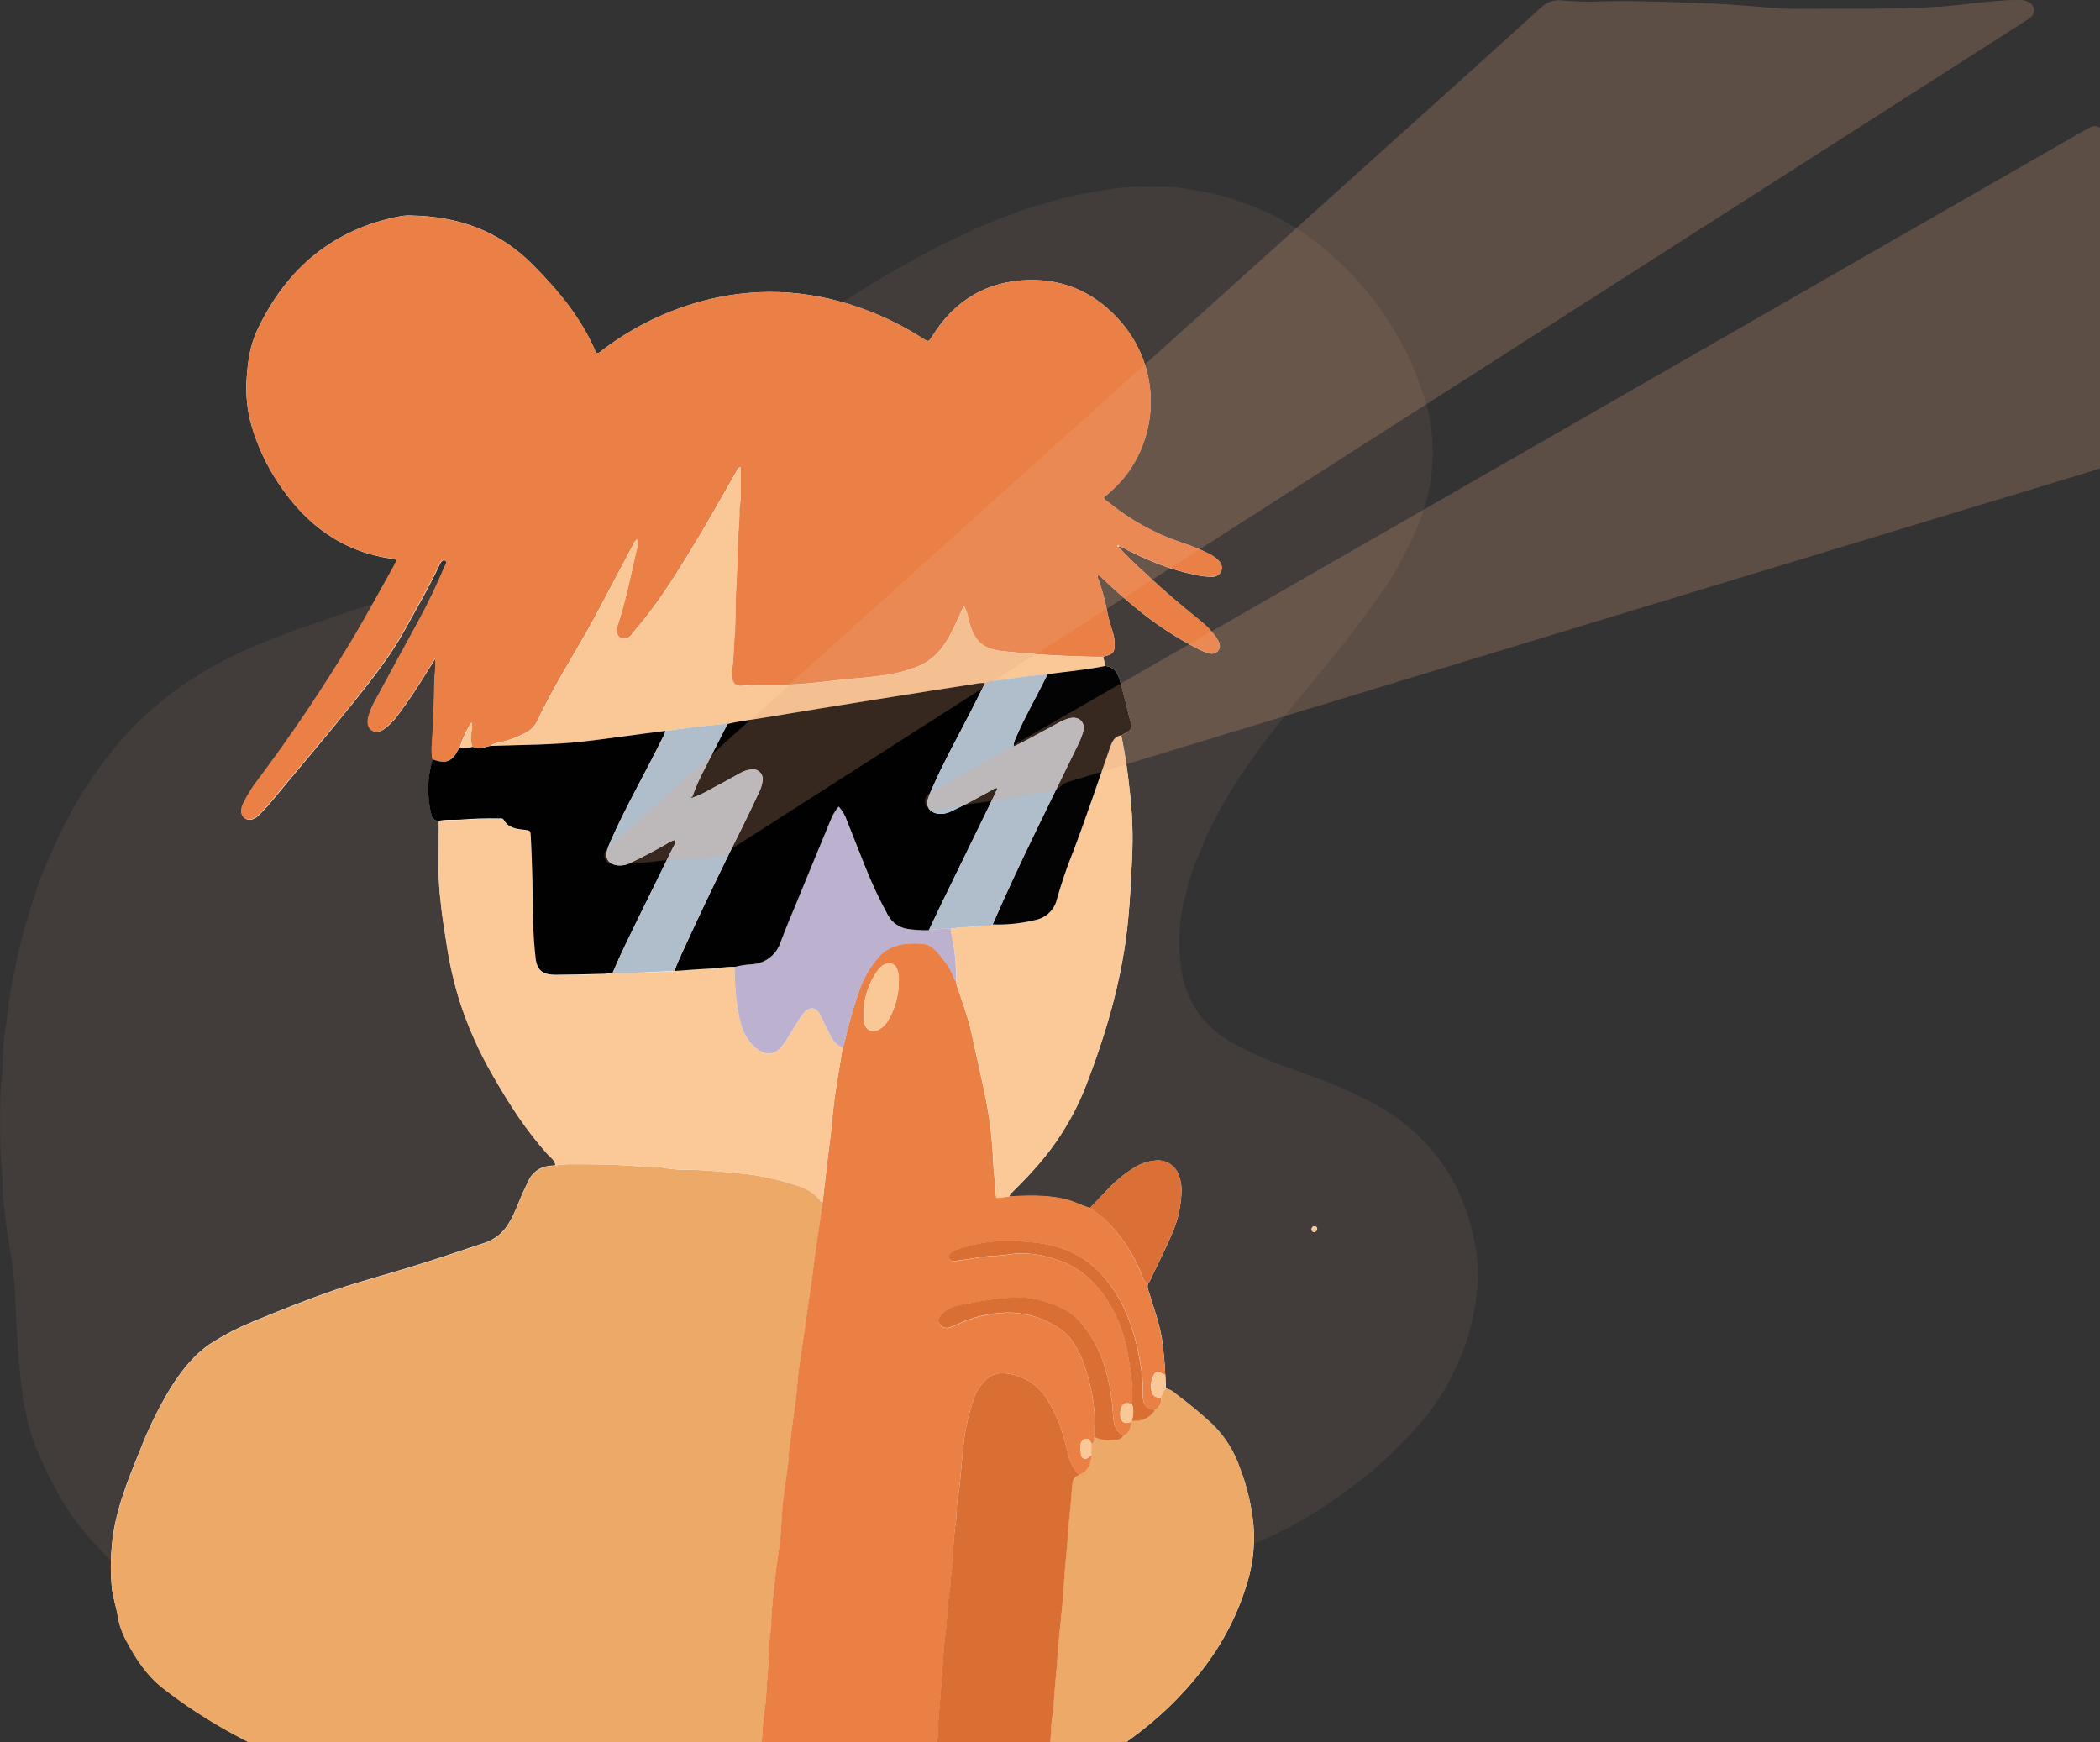 <svg width="593" height="492" viewBox="0 0 593 492" fill="none" xmlns="http://www.w3.org/2000/svg">
<rect x="0" y="0" width="593" height="492" fill="#333333" stroke="none"/>
<g clip-path="url(#clip0_5947_12439)">
<g opacity="0.21">
<path opacity="0.21" d="M292.897 448.151C297.986 448.276 301.905 447.91 305.825 447.785C310.016 447.541 314.189 447.056 318.324 446.329C321.797 445.812 325.377 445.437 328.752 444.196C330.009 443.712 331.314 443.361 332.645 443.151C335.51 442.607 338.326 441.827 341.064 440.821C345.224 439.482 349.349 438 353.393 436.294C358.289 434.253 363.059 431.921 367.678 429.313C372.79 426.322 377.71 423.015 382.409 419.411C388.629 414.721 394.371 409.428 399.551 403.609C402.006 400.945 404.251 398.094 406.265 395.083C408.841 391.088 411.021 386.85 412.773 382.432C414.27 378.754 415.389 374.934 416.113 371.031C416.789 367.677 417.213 364.278 417.38 360.862C417.387 356.297 416.786 351.751 415.595 347.345C414.638 343.281 413.23 339.337 411.399 335.586C409.654 332.02 407.506 328.665 404.997 325.587C401.208 320.945 396.684 316.955 391.605 313.775C387.84 311.525 383.944 309.504 379.936 307.722C376.008 305.865 371.901 304.579 367.866 303.017C365.187 301.963 362.375 301.097 359.679 300.008C356.057 298.572 352.518 296.933 349.081 295.098C345.915 293.483 343.045 291.346 340.59 288.777C336.555 284.32 334.052 278.688 333.448 272.706C332.735 267.395 332.868 262.004 333.841 256.734C334.189 254.948 334.787 253.306 335.109 251.556C335.692 248.857 336.523 246.218 337.591 243.672C338.483 241.494 339.376 239.351 340.269 237.2C341.162 235.048 342.26 232.968 343.314 230.905C346.044 225.715 349.104 220.706 352.474 215.906C357.018 209.326 362.044 203.103 367.071 196.89C370.642 192.488 374.329 188.194 377.856 183.765C380.856 180.007 383.74 176.159 386.588 172.275C388.891 169.141 391.195 166.025 393.23 162.677C395.016 159.856 396.337 156.794 397.899 153.848C399.716 150.323 401.21 146.642 402.363 142.848C403.456 139.316 404.142 135.671 404.408 131.983C404.716 127.715 404.539 123.426 403.881 119.198C403.212 114.538 401.489 110.163 399.873 105.806C398.023 101.055 395.721 96.492 392.998 92.182C390.46 88.021 387.556 84.095 384.32 80.45C380.98 76.608 377.328 73.049 373.401 69.808C367.688 65.147 361.32 61.353 354.5 58.55C352.358 57.657 350.09 57.005 347.911 56.202C343.314 54.523 338.528 53.961 333.778 53.148C330.207 52.523 326.511 52.943 322.877 52.782C317.119 52.532 311.521 53.791 305.914 54.729C301.953 55.495 298.039 56.488 294.192 57.702C291.111 58.595 288.049 59.568 285.103 60.728C280.972 62.21 276.919 63.903 272.961 65.799C269.756 67.451 266.39 68.79 263.229 70.558C261.622 71.451 259.979 72.29 258.363 73.183C255.587 74.719 252.783 76.21 250.069 77.852C246.382 80.093 242.695 82.316 239.061 84.647C234.829 87.325 230.74 90.271 226.651 93.173C223.75 95.226 220.973 97.467 218.116 99.574C214.545 102.253 211.054 105.02 207.536 107.752C202.903 111.323 198.403 115.136 193.859 118.85C191.18 120.984 188.609 123.135 185.984 125.278C184.198 126.751 182.413 128.287 180.52 129.662C177.842 131.626 175.163 133.59 172.485 135.617C169.176 138.182 165.789 140.625 162.325 142.946C157.206 146.393 151.956 149.634 146.576 152.669C142.263 155.106 137.898 157.455 133.407 159.535C129.996 161.115 126.523 162.57 123.05 163.999C117.613 166.275 112.06 168.195 106.516 170.168C103.65 171.195 100.712 172.034 97.829 172.998C93.999 174.284 90.177 175.677 86.338 176.927C82.499 178.176 78.535 179.792 74.678 181.337C68.864 183.606 63.242 186.341 57.867 189.515C50.821 193.654 44.321 198.66 38.52 204.416C34.729 208.256 31.257 212.397 28.137 216.799C25.861 219.878 23.745 223.073 21.798 226.37C19.353 230.524 17.159 234.82 15.227 239.235C13.548 243.217 11.655 247.101 10.379 251.261C9.718 253.413 8.897 255.511 8.272 257.689C7.54 260.216 6.808 262.734 6.12 265.269C4.977 269.537 4.281 273.894 3.352 278.206C2.629 281.527 2.406 284.964 1.888 288.339C1.24 291.7 0.894 295.112 0.853 298.535C0.871 299.676 0.826 300.818 0.719 301.955C0.415 305.445 0.049 308.918 0.058 312.427C0.058 318.632 -0.129 324.855 0.594 331.042C0.915 333.72 0.594 336.479 0.942 339.166C1.478 343.898 2.147 348.621 2.906 353.335C3.604 357.259 4.063 361.221 4.281 365.201C4.593 373.754 5.031 382.289 6.004 390.815C6.496 395.625 7.44 400.378 8.825 405.011C10.363 409.518 12.259 413.894 14.495 418.099C16.977 423.207 20.058 428.003 23.673 432.384C26.919 436.387 30.503 440.102 34.386 443.49C38.117 446.679 42.337 449.245 46.886 451.088C51.189 452.82 55.671 453.4 60.206 453.829C66.072 454.374 71.884 453.293 77.705 452.838C81.803 452.517 85.865 451.713 89.936 450.999C94.4 450.213 98.82 449.07 103.203 447.901C104.538 447.416 105.9 447.014 107.284 446.696C109.641 446.374 111.748 445.303 113.997 444.722C115.908 444.24 117.747 443.437 119.631 442.812C122.059 442.017 124.515 441.33 126.916 440.428C129.751 439.295 132.663 438.364 135.63 437.643C138.54 437.009 141.424 436.25 144.29 435.5C149.409 434.258 154.588 433.281 159.807 432.571C164.473 431.938 169.178 431.64 173.887 431.679C179.243 431.616 184.6 432.009 189.912 432.33C194.483 432.607 198.947 433.545 203.492 434C207.429 434.402 211.304 435.535 215.241 436.143C217.286 436.455 219.277 437.312 221.285 437.455C224.241 437.66 226.955 438.741 229.821 439.241C232.82 439.75 235.776 440.571 238.749 441.267C239.927 441.544 241.168 441.419 242.32 441.848C245.552 443.062 249.016 443.133 252.328 443.973C255.494 444.77 258.714 445.337 261.961 445.669C264.586 445.937 267.131 446.767 269.8 446.678C271.369 446.691 272.934 446.835 274.479 447.106C280.916 447.919 287.496 447.838 292.897 448.151Z" fill="white"/>
<path opacity="0.21" d="M292.897 448.151C287.54 447.838 280.915 447.919 274.398 447.035C272.853 446.763 271.288 446.62 269.72 446.606C267.041 446.696 264.506 445.865 261.881 445.597C258.633 445.266 255.413 444.699 252.248 443.901C248.935 443.062 245.471 443.008 242.239 441.776C241.079 441.348 239.838 441.473 238.668 441.196C235.704 440.5 232.749 439.678 229.74 439.169C226.874 438.687 224.16 437.607 221.205 437.384C219.196 437.241 217.205 436.384 215.161 436.071C211.223 435.464 207.349 434.286 203.411 433.929C198.867 433.473 194.403 432.536 189.832 432.259C184.475 431.938 179.118 431.545 173.806 431.607C169.098 431.569 164.392 431.867 159.727 432.5C154.507 433.21 149.328 434.187 144.21 435.428C141.344 436.178 138.46 436.937 135.549 437.571C132.583 438.293 129.671 439.223 126.836 440.357C124.434 441.25 121.979 441.946 119.55 442.74C117.667 443.365 115.827 444.169 113.917 444.651C111.658 445.231 109.56 446.303 107.203 446.624C105.82 446.942 104.457 447.345 103.123 447.829C98.739 448.999 94.356 450.142 89.856 450.927C85.785 451.642 81.722 452.445 77.624 452.767C71.803 453.222 66.018 454.302 60.126 453.758C55.59 453.329 51.108 452.749 46.805 451.017C42.257 449.173 38.036 446.608 34.306 443.419C30.422 440.031 26.838 436.315 23.592 432.313C19.978 427.931 16.897 423.136 14.414 418.028C12.178 413.823 10.283 409.446 8.745 404.939C7.36 400.307 6.415 395.554 5.924 390.744C4.95 382.217 4.513 373.682 4.2 365.129C3.993 361.142 3.542 357.17 2.852 353.237C2.093 348.523 1.424 343.8 0.888 339.068C0.576 336.39 0.888 333.649 0.54 330.944C-0.183 324.757 0.004 318.534 0.004 312.329C0.004 308.82 0.361 305.347 0.665 301.856C0.772 300.72 0.817 299.578 0.799 298.437C0.84 295.014 1.186 291.602 1.835 288.241C2.352 284.866 2.576 281.429 3.299 278.108C4.192 273.796 4.924 269.439 6.066 265.171C6.754 262.636 7.486 260.118 8.218 257.591C8.843 255.413 9.664 253.315 10.325 251.163C11.575 247.003 13.495 243.128 15.173 239.137C17.105 234.722 19.3 230.426 21.744 226.272C23.691 222.975 25.807 219.78 28.083 216.701C31.219 212.313 34.707 208.186 38.511 204.362C44.312 198.606 50.811 193.6 57.858 189.462C63.232 186.287 68.855 183.553 74.669 181.283C78.526 179.739 82.392 178.194 86.329 176.873C90.267 175.552 93.99 174.195 97.82 172.945C100.703 171.98 103.641 171.159 106.507 170.115C112.051 168.141 117.604 166.222 123.041 163.945C126.514 162.49 129.987 161.035 133.398 159.481C137.862 157.401 142.254 155.017 146.567 152.616C151.923 149.58 157.173 146.339 162.316 142.893C165.774 140.572 169.161 138.128 172.476 135.563C175.101 133.536 177.833 131.572 180.511 129.608C182.395 128.233 184.163 126.698 185.975 125.224C188.6 123.082 191.216 120.93 193.849 118.796C198.394 115.082 202.894 111.306 207.527 107.699C211.045 104.967 214.518 102.172 218.107 99.521C220.964 97.414 223.74 95.173 226.642 93.119C230.731 90.218 234.82 87.307 239.052 84.593C242.686 82.272 246.373 80.04 250.06 77.799C252.739 76.156 255.578 74.665 258.354 73.129C259.97 72.237 261.613 71.406 263.22 70.505C266.381 68.719 269.747 67.398 272.952 65.746C276.91 63.849 280.963 62.157 285.094 60.675C288.04 59.514 291.102 58.532 294.183 57.648C298.03 56.435 301.944 55.442 305.905 54.675C311.503 53.782 317.101 52.479 322.868 52.729C326.502 52.89 330.162 52.47 333.769 53.095C338.519 53.907 343.304 54.47 347.902 56.148C350.081 56.952 352.366 57.604 354.491 58.496C361.311 61.3 367.679 65.093 373.392 69.755C377.319 72.995 380.971 76.555 384.311 80.397C387.547 84.041 390.451 87.967 392.989 92.128C395.712 96.439 398.014 101.001 399.863 105.752C401.479 110.145 403.203 114.52 403.872 119.144C404.53 123.372 404.707 127.662 404.399 131.929C404.112 135.617 403.405 139.259 402.292 142.786C401.138 146.579 399.644 150.261 397.828 153.785C396.265 156.731 394.908 159.794 393.159 162.615C391.123 165.927 388.82 169.079 386.516 172.213C383.668 176.096 380.784 179.944 377.784 183.703C374.213 188.167 370.562 192.426 366.999 196.827C361.973 203.077 356.946 209.264 352.402 215.844C349.022 220.648 345.954 225.664 343.215 230.861C342.162 232.923 341.055 234.977 340.171 237.155C339.287 239.333 338.385 241.449 337.492 243.628C336.424 246.174 335.594 248.813 335.01 251.511C334.689 253.297 334.118 254.931 333.743 256.689C332.769 261.959 332.637 267.35 333.35 272.662C333.954 278.644 336.457 284.275 340.492 288.732C342.947 291.302 345.817 293.439 348.983 295.053C352.42 296.888 355.958 298.527 359.58 299.964C362.259 301.053 365.062 301.919 367.767 302.972C371.785 304.535 375.91 305.82 379.838 307.677C383.845 309.459 387.742 311.481 391.507 313.731C396.586 316.91 401.109 320.901 404.899 325.542C407.407 328.62 409.555 331.975 411.3 335.542C413.156 339.29 414.588 343.234 415.568 347.3C416.759 351.707 417.36 356.252 417.353 360.817C417.186 364.234 416.762 367.633 416.086 370.986C415.362 374.89 414.243 378.71 412.747 382.387C410.994 386.806 408.814 391.043 406.238 395.038C404.224 398.049 401.979 400.9 399.524 403.564C394.344 409.383 388.602 414.676 382.382 419.367C377.7 422.975 372.798 426.287 367.705 429.286C363.086 431.895 358.316 434.226 353.42 436.268C349.376 437.973 345.251 439.455 341.09 440.794C338.353 441.801 335.537 442.58 332.671 443.124C331.341 443.335 330.036 443.685 328.779 444.169C325.404 445.41 321.824 445.785 318.351 446.303C314.216 447.029 310.042 447.515 305.851 447.758C301.905 447.91 298.013 448.276 292.897 448.151Z" fill="#EB8045"/>
</g>
<path d="M312.083 188.087C311.878 187.194 311.682 186.301 311.476 185.48C311.744 185.399 312.012 185.31 312.289 185.239C314.28 184.712 314.744 184.123 314.735 182.096C314.758 180.807 314.562 179.524 314.155 178.301C313.429 176.138 312.853 173.928 312.432 171.686C311.885 169.031 311.164 166.415 310.271 163.856C310.119 163.427 309.708 162.963 310.11 162.481C310.816 162.606 311.173 163.186 311.619 163.624C314.411 166.284 317.294 168.838 320.27 171.284C325.792 175.924 331.817 179.928 338.233 183.221C339.294 183.813 340.434 184.251 341.617 184.524C342.032 184.644 342.472 184.64 342.885 184.514C343.297 184.387 343.664 184.144 343.94 183.812C344.217 183.481 344.391 183.077 344.441 182.648C344.491 182.22 344.416 181.786 344.224 181.4C343.936 180.762 343.57 180.162 343.135 179.614C341.932 178.015 340.531 176.575 338.966 175.328C333.68 171.079 328.484 166.731 323.592 162.035C320.87 159.638 318.272 157.105 315.806 154.446L315.967 154.276C316.919 154.539 317.823 154.952 318.645 155.499C324.618 158.437 330.725 160.999 337.305 162.276C338.965 162.697 340.673 162.899 342.385 162.874C342.927 162.885 343.46 162.727 343.908 162.421C344.356 162.115 344.697 161.678 344.885 161.169C345.039 160.689 345.054 160.176 344.929 159.688C344.804 159.2 344.545 158.757 344.18 158.41C343.388 157.581 342.45 156.906 341.412 156.419C338.932 155.156 336.352 154.098 333.698 153.258C326.099 150.707 319.029 146.792 312.833 141.706C312.414 141.366 311.789 141.179 311.717 140.42C314.068 138.581 316.187 136.465 318.029 134.117C322.689 127.931 325.122 120.353 324.934 112.612C324.746 104.87 321.948 97.419 316.994 91.468C310.137 83.263 301.263 78.843 290.585 79.084C278.746 79.343 269.586 84.816 263.283 94.905C262.22 96.592 262.22 96.628 260.551 95.566C256.574 93.019 252.394 90.806 248.052 88.95C233.401 82.7 218.286 80.79 202.608 84.004C190.899 86.471 179.879 91.492 170.333 98.708C169.78 99.11 169.333 99.717 168.548 99.771C168.399 99.615 168.27 99.441 168.164 99.253C164.066 89.7 157.53 81.906 150.308 74.638C140.88 65.13 129.273 61.086 116.078 60.853C115.149 60.813 114.219 60.867 113.301 61.014C94.115 64.585 80.928 75.763 72.678 93.155C70.705 97.315 70 101.86 69.688 106.449C69.309 111.081 69.762 115.744 71.027 120.216C72.721 125.982 75.279 131.457 78.616 136.456C86.303 148.062 96.579 155.848 110.712 157.785C112.212 157.99 112.247 158.106 111.444 159.57C107.48 166.713 103.614 173.855 99.445 180.828C91.357 194.293 82.59 207.339 73.178 219.915C71.49 222.043 70.032 224.344 68.831 226.781C68.405 227.529 68.183 228.375 68.188 229.236C68.19 229.614 68.285 229.986 68.465 230.318C68.644 230.651 68.903 230.935 69.217 231.144C69.532 231.354 69.893 231.483 70.269 231.521C70.645 231.559 71.025 231.504 71.375 231.361C72.114 231.08 72.775 230.627 73.303 230.039C74.339 228.959 75.402 227.888 76.357 226.736C84.303 217.103 92.427 207.639 100.248 197.863C105.364 191.435 110.444 184.998 114.408 177.757C117.738 171.686 121.247 165.713 124.175 159.428C124.497 158.731 124.925 157.981 125.711 158.338C126.497 158.696 125.845 159.463 125.631 159.972C123.46 165.176 121.026 170.266 118.336 175.221C114.212 182.703 110.12 190.208 106.06 197.738C105.16 199.28 104.475 200.938 104.025 202.666C103.65 204.282 104.025 205.684 105.087 206.291C106.391 207.05 107.551 206.559 108.658 205.773C110.194 204.601 111.535 203.194 112.631 201.604C115.372 197.943 117.89 194.131 120.274 190.229C121.086 188.917 121.917 187.622 122.997 185.917C122.997 187.167 123.068 187.917 122.997 188.658C122.631 191.926 122.675 195.211 122.577 198.479C122.47 202.395 122.283 206.315 122.015 210.237C121.868 211.652 121.928 213.08 122.193 214.478C120.672 219.563 120.554 224.965 121.854 230.111C121.912 230.611 122.161 231.07 122.548 231.392C122.935 231.715 123.432 231.876 123.934 231.843C123.934 236.414 123.934 240.976 123.872 245.547C123.902 248.681 124.108 251.811 124.488 254.922C124.836 258.672 125.506 262.386 126.059 266.109C126.865 271.603 128.083 277.028 129.702 282.34C132.108 289.881 135.342 297.133 139.344 303.963C143.808 311.784 148.665 319.311 154.727 326.016C155.539 326.908 156.772 327.623 156.852 329.069C156.281 329.131 155.709 329.167 155.147 329.247C153.824 329.363 152.558 329.841 151.489 330.628C150.42 331.416 149.588 332.483 149.085 333.712C148.692 334.604 148.245 335.497 147.826 336.39C146.424 339.434 145.415 342.64 143.621 345.514C142.129 348.069 139.763 349.997 136.96 350.943C129.925 353.282 122.899 355.674 115.81 357.844C108.721 360.013 101.668 361.862 94.722 364.236C86.829 366.915 79.08 370.057 71.357 373.236C67.455 374.83 63.698 376.757 60.126 378.994C55.055 382.182 51.421 386.824 48.278 391.761C44.822 397.436 41.887 403.413 39.511 409.618C35.94 418.358 32.368 427.063 31.565 436.598C31.195 440.506 31.195 444.44 31.565 448.347C31.851 451.124 32.842 453.758 33.261 456.499C33.675 458.888 34.48 461.193 35.645 463.32C38.324 468.435 41.439 473.14 46.055 476.756C57.447 485.684 70.054 492.434 83.321 498.023C87.329 499.71 91.463 501.103 95.534 502.63C100.399 504.497 105.461 505.803 110.623 506.522C117.613 507.415 124.515 508.915 131.541 509.718C138.13 510.477 144.683 511.451 151.317 511.727C154.379 511.861 157.432 512.2 160.495 512.37C163.843 512.558 167.199 512.558 170.556 512.37C176.467 512.111 182.368 511.584 188.296 511.674C193.789 511.729 199.28 511.466 204.742 510.888C207.635 510.46 210.557 510.254 213.482 510.272C213.438 511.62 213.482 512.95 213.357 514.325C212.957 518.867 212.829 523.428 212.973 527.985C212.688 531.137 214.125 533.494 216.545 535.333C218.764 537.009 221.204 538.373 223.794 539.386C232.535 542.895 241.722 544.439 251.034 544.948C257.999 545.443 264.998 545.212 271.916 544.261C276.579 543.71 281.141 542.508 285.469 540.69C289.174 538.984 292.299 536.565 293.147 532.19C293.29 530.637 293.459 529.074 293.584 527.512C294.076 521.548 294.477 515.575 295.093 509.656C295.263 507.87 295.093 506.085 295.754 504.397C296.252 504.347 296.732 504.182 297.156 503.915C301.248 502.052 305.244 499.984 309.128 497.719C320.735 490.889 331.038 482.542 339.296 471.828C345.461 464.024 349.997 455.062 352.634 445.472C353.925 440.636 354.369 435.613 353.947 430.625C353.396 425.085 352.096 419.646 350.081 414.457C348.485 409.774 345.798 405.539 342.242 402.1C339.04 399.155 335.688 396.378 332.198 393.779C331.37 392.982 330.353 392.408 329.243 392.11C329.18 390.815 329.109 389.521 329.038 388.217C328.9 384.741 328.578 381.275 328.073 377.834C327.306 373.414 325.743 369.2 324.449 364.915C324.123 364.203 324.008 363.413 324.118 362.638C324.633 361.956 325.042 361.201 325.332 360.397C327.261 356.344 329.297 352.362 331.046 348.202C332.693 344.396 333.573 340.304 333.636 336.158C333.661 334.728 333.413 333.307 332.904 331.971C332.445 330.603 331.528 329.437 330.307 328.669C329.087 327.901 327.638 327.579 326.207 327.757C324.139 327.943 322.143 328.609 320.377 329.703C317.816 331.264 315.464 333.145 313.378 335.301C311.485 337.247 309.637 339.22 307.762 341.184C305.316 340.425 303.048 339.193 300.522 338.631C295.37 337.497 290.174 337.631 284.969 337.988C285.142 337.439 285.478 336.956 285.933 336.604C288.165 334.399 290.353 332.14 292.424 329.792C298.339 323.186 303.052 315.596 306.352 307.365C312.405 291.866 317.065 275.992 318.601 259.305C319.119 253.77 319.395 248.235 319.654 242.699C319.997 236.145 319.767 229.572 318.967 223.058C318.45 217.891 317.672 212.754 316.637 207.666C316.824 207.568 317.003 207.451 317.199 207.371C319.565 206.309 319.806 205.773 319.092 203.255C318.851 202.434 318.681 201.595 318.467 200.773C317.699 197.818 316.994 194.845 316.137 191.917C315.556 189.89 314.458 188.229 312.083 188.087ZM371.106 347.898C371.226 347.891 371.343 347.861 371.451 347.808C371.559 347.755 371.654 347.681 371.733 347.59C371.811 347.499 371.87 347.393 371.907 347.279C371.944 347.165 371.957 347.044 371.946 346.925C371.928 346.748 371.841 346.585 371.704 346.472C371.567 346.358 371.391 346.303 371.214 346.318C371.109 346.302 371.003 346.31 370.902 346.339C370.801 346.369 370.707 346.421 370.628 346.491C370.549 346.56 370.486 346.647 370.444 346.743C370.401 346.84 370.381 346.945 370.383 347.05C370.355 347.157 370.352 347.27 370.375 347.378C370.399 347.487 370.448 347.588 370.519 347.674C370.59 347.76 370.68 347.827 370.782 347.871C370.885 347.914 370.996 347.933 371.106 347.925V347.898Z" fill="white"/>
<path d="M213.509 510.37C210.584 510.352 207.662 510.558 204.768 510.986C199.306 511.565 193.815 511.827 188.323 511.772C182.395 511.683 176.493 512.209 170.583 512.468C167.226 512.611 163.869 512.611 160.521 512.468C157.459 512.299 154.405 511.959 151.343 511.825C144.709 511.549 138.156 510.576 131.567 509.817C124.541 509.013 117.64 507.549 110.649 506.62C105.488 505.902 100.425 504.596 95.561 502.728C91.489 501.201 87.356 499.808 83.347 498.121C70.08 492.532 57.456 485.747 46.081 476.854C41.466 473.283 38.332 468.533 35.672 463.418C34.507 461.291 33.701 458.986 33.288 456.597C32.868 453.856 31.877 451.24 31.591 448.445C31.221 444.538 31.221 440.604 31.591 436.696C32.431 427.161 35.993 418.456 39.537 409.716C41.913 403.511 44.848 397.534 48.305 391.86C51.447 386.922 55.081 382.28 60.152 379.093C63.724 376.855 67.482 374.929 71.383 373.334C79.106 370.156 86.856 367.04 94.748 364.335C101.694 361.96 108.81 360.085 115.836 357.942C122.863 355.799 129.951 353.38 136.987 351.041C139.789 350.095 142.155 348.167 143.647 345.613C145.433 342.747 146.45 339.533 147.852 336.488C148.272 335.595 148.745 334.702 149.111 333.81C149.614 332.581 150.446 331.514 151.515 330.727C152.585 329.939 153.85 329.461 155.173 329.346C155.735 329.265 156.307 329.23 156.878 329.167C158.199 328.912 159.542 328.787 160.887 328.792C166.503 328.792 172.118 328.792 177.743 329.176C180.645 329.372 183.537 329.89 186.457 329.685C186.599 329.663 186.743 329.663 186.885 329.685C189.457 330.211 192.082 330.433 194.706 330.346C199.545 330.453 204.349 330.935 209.143 331.408C210.607 331.551 212.098 331.747 213.607 331.944C217.031 332.542 220.412 333.359 223.731 334.39C226.874 335.229 229.811 336.452 231.766 339.247C231.865 339.381 232.159 339.372 232.356 339.434C232.168 340.693 231.981 341.952 231.802 343.211C231.284 346.72 230.749 350.219 230.258 353.728C229.9 356.326 229.615 358.933 229.258 361.531C228.901 364.129 228.49 366.718 228.115 369.307C227.74 371.897 227.383 374.664 226.99 377.343C226.526 380.566 225.972 383.789 225.57 387.021C225.178 390.11 225.053 393.27 224.606 396.333C223.99 400.609 223.437 404.895 222.892 409.18C222.651 411.019 222.705 412.867 222.401 414.698C221.981 417.278 221.669 419.885 221.321 422.483C220.812 426.206 220.794 429.982 220.428 433.732C220.08 437.625 219.348 441.455 218.946 445.338C218.499 449.57 217.901 453.784 217.785 458.043C217.823 458.755 217.802 459.468 217.723 460.177C217.107 463.337 217.214 466.551 217.026 469.73C216.857 472.569 216.482 475.39 216.41 478.238C216.367 479.735 216.221 481.226 215.973 482.702C215.6 485.157 215.364 487.631 215.268 490.113C215.116 492.523 214.83 494.925 214.669 497.335C214.641 498.967 214.51 500.595 214.277 502.21C213.714 504.844 214.026 507.638 213.509 510.37Z" fill="#EDA967"/>
<path d="M315.806 154.401C318.271 157.06 320.87 159.593 323.591 161.99C328.484 166.686 333.68 171.034 338.965 175.284C340.53 176.531 341.931 177.971 343.135 179.569C343.57 180.117 343.936 180.717 344.224 181.355C344.416 181.741 344.491 182.175 344.44 182.604C344.39 183.032 344.216 183.437 343.94 183.768C343.663 184.099 343.297 184.343 342.884 184.469C342.472 184.596 342.031 184.599 341.617 184.48C340.433 184.207 339.294 183.768 338.233 183.176C331.818 179.892 325.793 175.897 320.27 171.266C317.294 168.814 314.41 166.261 311.619 163.606C311.172 163.169 310.815 162.588 310.11 162.463C309.708 162.981 310.11 163.41 310.27 163.838C311.163 166.397 311.885 169.013 312.431 171.668C312.853 173.91 313.429 176.121 314.154 178.284C314.562 179.506 314.758 180.79 314.734 182.078C314.734 184.105 314.279 184.694 312.288 185.221C312.011 185.292 311.744 185.381 311.476 185.462C308.556 185.542 305.646 185.346 302.735 185.274C296.111 185.105 289.522 184.524 282.942 183.855C280.005 183.56 277.344 182.667 275.558 180.132C274.549 178.483 273.836 176.67 273.451 174.775C273.254 173.457 272.825 172.184 272.184 171.016C270.987 173.614 269.961 176.034 268.791 178.373C266.666 182.605 263.872 186.247 259.336 188.122C256.161 189.399 252.837 190.269 249.444 190.711C246.56 191.113 243.659 191.408 240.757 191.649C235.73 192.077 230.731 192.845 225.704 193.176C220.348 193.524 214.991 193.122 209.634 193.693C207.705 193.899 206.759 192.881 206.616 190.926C206.557 190.286 206.578 189.641 206.679 189.006C207.214 186.122 207.063 183.194 207.348 180.292C207.705 176.677 207.589 173.034 207.714 169.4C207.884 164.347 208.259 159.294 208.277 154.223C208.277 150.723 208.911 147.259 208.759 143.759C208.787 143.404 208.841 143.052 208.92 142.706C209.348 139.134 209.018 135.563 209.143 131.992C208.967 131.964 208.786 132 208.634 132.093C208.482 132.187 208.368 132.331 208.313 132.501C203.768 140.491 199.277 148.509 194.456 156.348C189.823 163.883 185.109 171.347 179.279 178.016C178.672 178.712 178.261 179.569 177.395 180.034C177.158 180.197 176.89 180.309 176.607 180.362C176.325 180.415 176.034 180.409 175.754 180.343C175.474 180.278 175.211 180.154 174.982 179.981C174.752 179.808 174.561 179.589 174.422 179.337C174.186 178.932 174.057 178.474 174.048 178.005C174.039 177.536 174.149 177.073 174.368 176.659C176.556 170.025 177.939 163.186 179.475 156.383C179.752 155.133 180.323 153.839 179.841 152.312C179.288 152.788 178.874 153.405 178.645 154.098C175.672 159.713 172.672 165.302 169.717 170.945C163.994 182.025 157.003 192.372 151.664 203.702C150.969 205.122 149.819 206.269 148.397 206.96C146.204 208.157 143.854 209.038 141.415 209.576C140.348 209.651 139.32 210.005 138.433 210.603C136.754 210.907 135.103 211.853 133.362 210.862C132.852 209.39 132.78 207.802 133.156 206.291C133.264 205.53 133.264 204.757 133.156 203.996C131.692 206.195 130.569 208.603 129.826 211.139C129.398 211.597 129.05 212.126 128.8 212.701C127.425 214.933 125.844 215.549 123.282 214.835C122.88 214.728 122.488 214.594 122.086 214.46C121.821 213.063 121.761 211.634 121.907 210.219C122.175 206.297 122.363 202.377 122.47 198.461C122.568 195.175 122.523 191.89 122.889 188.64C122.97 187.899 122.889 187.149 122.889 185.899C121.809 187.605 120.979 188.899 120.166 190.212C117.782 194.113 115.265 197.925 112.524 201.586C111.427 203.176 110.086 204.583 108.551 205.755C107.444 206.541 106.283 207.032 104.98 206.273C103.917 205.666 103.542 204.264 103.917 202.648C104.367 200.92 105.052 199.262 105.953 197.72C110.024 190.185 114.116 182.658 118.229 175.141C120.918 170.185 123.353 165.096 125.523 159.892C125.737 159.383 126.416 158.642 125.603 158.258C124.791 157.874 124.389 158.651 124.068 159.347C121.139 165.597 117.631 171.606 114.301 177.677C110.336 184.917 105.256 191.354 100.141 197.782C92.355 207.603 84.195 217.022 76.249 226.656C75.294 227.807 74.232 228.879 73.196 229.959C72.667 230.546 72.006 230.999 71.267 231.28C70.918 231.423 70.538 231.479 70.162 231.441C69.785 231.403 69.424 231.274 69.11 231.064C68.795 230.854 68.537 230.571 68.357 230.238C68.178 229.905 68.083 229.534 68.08 229.156C68.076 228.295 68.298 227.448 68.723 226.7C69.924 224.264 71.382 221.962 73.071 219.835C82.483 207.259 91.249 194.213 99.337 180.748C103.507 173.757 107.372 166.597 111.336 159.49C112.14 158.044 112.104 157.928 110.604 157.705C96.578 155.803 86.302 148.053 78.615 136.447C75.279 131.448 72.72 125.973 71.026 120.207C69.762 115.735 69.308 111.072 69.687 106.44C70 101.851 70.705 97.307 72.678 93.146C80.927 75.799 94.105 64.576 113.301 61.05C114.218 60.902 115.149 60.848 116.077 60.889C129.237 61.121 140.861 65.166 150.325 74.629C157.584 81.897 164.119 89.691 168.181 99.244C168.287 99.432 168.416 99.606 168.565 99.762C169.36 99.708 169.806 99.101 170.351 98.699C179.896 91.483 190.916 86.463 202.625 83.995C218.303 80.781 233.418 82.709 248.069 88.941C252.411 90.797 256.592 93.01 260.568 95.557C262.238 96.619 262.238 96.583 263.3 94.896C269.603 84.807 278.764 79.335 290.602 79.076C301.316 78.835 310.154 83.254 317.011 91.459C321.965 97.41 324.763 104.861 324.951 112.603C325.139 120.345 322.706 127.923 318.047 134.108C316.205 136.456 314.085 138.572 311.735 140.411C311.806 141.17 312.431 141.357 312.851 141.697C319.051 146.772 326.125 150.674 333.724 153.214C336.378 154.054 338.958 155.111 341.438 156.374C342.476 156.861 343.414 157.536 344.206 158.365C344.571 158.712 344.831 159.155 344.956 159.643C345.08 160.131 345.065 160.644 344.911 161.124C344.724 161.633 344.382 162.071 343.934 162.376C343.486 162.682 342.954 162.84 342.411 162.829C340.699 162.854 338.991 162.653 337.331 162.231C330.751 160.954 324.645 158.392 318.672 155.455C317.85 154.908 316.945 154.495 315.993 154.232C315.922 154.062 315.77 153.901 315.618 154.062C315.467 154.223 315.663 154.303 315.806 154.401Z" fill="#EB8046"/>
<path d="M213.509 510.37C214.026 507.638 213.714 504.844 214.25 502.112C214.483 500.497 214.614 498.869 214.642 497.237C214.803 494.827 215.089 492.425 215.241 490.014C215.338 487.533 215.573 485.059 215.946 482.604C216.194 481.128 216.34 479.636 216.383 478.14C216.455 475.292 216.83 472.471 216.999 469.632C217.187 466.453 217.08 463.239 217.696 460.079C217.775 459.37 217.796 458.657 217.758 457.945C217.874 453.686 218.473 449.472 218.919 445.24C219.321 441.357 220.053 437.526 220.401 433.634C220.731 429.884 220.749 426.108 221.294 422.385C221.642 419.787 221.955 417.18 222.374 414.599C222.678 412.769 222.624 410.921 222.865 409.082C223.41 404.796 223.963 400.511 224.579 396.234C225.026 393.145 225.151 389.985 225.544 386.922C225.945 383.691 226.499 380.468 226.963 377.245C227.356 374.566 227.713 371.888 228.088 369.209C228.463 366.531 228.874 364.031 229.231 361.433C229.588 358.835 229.874 356.228 230.231 353.63C230.722 350.121 231.258 346.621 231.775 343.113C231.954 341.854 232.141 340.595 232.329 339.336L232.784 335.327C233.171 332.024 233.558 328.721 233.945 325.417C234.266 322.739 234.695 320.061 234.9 317.382C235.23 313.213 235.793 309.079 236.454 304.963C236.971 301.892 237.471 298.821 237.98 295.75C238.122 295.426 238.247 295.095 238.355 294.759C239.511 289.687 240.926 284.677 242.596 279.751C243.805 276.236 245.688 272.991 248.14 270.198C251.471 266.519 255.854 266.162 260.354 266.457C263.497 266.662 264.996 269.269 266.737 271.394C267.918 272.827 268.826 274.464 269.416 276.224C269.588 276.61 269.797 276.978 270.041 277.322C270.045 277.821 270.152 278.313 270.353 278.768C271.701 283.036 273.371 287.232 274.299 291.589C275.71 298.249 277.299 304.874 278.603 311.552C279.519 316.505 280.115 321.512 280.388 326.542C280.522 328.587 280.504 330.676 280.835 332.694C281.138 334.479 280.96 336.372 281.326 338.274L284.897 337.872C290.102 337.515 295.298 337.381 300.45 338.515C302.976 339.077 305.244 340.3 307.69 341.068C309.109 342.001 310.472 343.018 311.77 344.113C316.406 348.547 320.011 353.944 322.332 359.924C322.716 360.879 322.957 361.995 324.046 362.522C323.936 363.297 324.051 364.087 324.377 364.799C325.671 369.084 327.234 373.298 328.002 377.718C328.532 381.197 328.881 384.701 329.046 388.217C328.555 388.342 328.278 387.958 327.903 387.78C326.877 387.28 326.225 387.414 325.787 388.369C325.096 389.623 324.857 391.075 325.109 392.485C325.528 394.27 325.912 394.574 327.885 394.708C327.987 395.385 327.883 396.077 327.589 396.696C327.295 397.315 326.823 397.832 326.234 398.181C323.948 398.011 322.734 396.842 322.788 394.511C322.848 391.029 322.549 387.549 321.895 384.128C321.245 380.271 320.226 376.486 318.85 372.825C317.232 368.402 314.857 364.294 311.833 360.683C310.208 358.809 308.351 357.15 306.306 355.746C301.164 352.273 295.209 351.05 289.147 350.675C285.311 350.304 281.445 350.421 277.639 351.023C275.048 351.47 272.501 352.136 270.023 353.014C268.568 353.55 267.648 354.755 268.05 355.433C268.764 356.657 269.889 356.076 270.925 355.969C273.603 355.701 276.228 355.076 278.96 354.826C280.87 354.639 282.808 354.683 284.683 354.344C290.04 353.398 295.004 354.425 299.914 356.308C302.713 357.361 305.274 358.961 307.449 361.013C308.977 362.388 310.362 363.913 311.583 365.567C314.954 370.351 317.256 375.804 318.332 381.557C319.279 386.512 320.073 391.494 319.725 396.574C317.797 395.85 316.788 396.368 316.44 398.359C316.319 398.981 316.319 399.621 316.44 400.243C316.788 401.814 317.806 402.234 319.368 401.538C319.368 403.198 319.109 404.787 317.27 405.502C314.636 404.118 314.422 401.493 314.279 399.065C314.007 393.96 313.015 388.919 311.333 384.092C309.994 380.41 308.051 376.976 305.583 373.932C302.708 370.272 298.602 368.674 294.343 367.406C292.373 366.796 290.325 366.472 288.263 366.442C282.835 366.442 277.549 367.334 272.237 368.343C270.005 368.763 267.648 369.406 265.943 371.245C265.3 371.95 264.613 372.593 265.148 373.655C265.388 374.185 265.811 374.609 266.34 374.848C266.869 375.088 267.467 375.128 268.023 374.959C268.91 374.697 269.771 374.354 270.594 373.932C274.335 372.181 278.366 371.134 282.486 370.843C287.539 370.355 292.62 371.433 297.039 373.932C298.897 374.848 300.563 376.108 301.95 377.646C303.859 380.041 305.314 382.764 306.244 385.682C308.03 391.172 309.342 396.761 309.056 402.645C309.003 403.707 309.056 404.779 309.056 405.85C308.967 406.537 309.351 407.457 308.163 407.635C307.806 406.957 307.547 406.073 306.503 406.368C306.083 406.471 305.714 406.724 305.466 407.078C305.218 407.433 305.108 407.866 305.155 408.296C305.12 409.146 305.153 409.996 305.253 410.841C305.264 411.038 305.325 411.23 305.43 411.398C305.534 411.566 305.68 411.705 305.852 411.802C306.025 411.899 306.219 411.951 306.417 411.953C306.615 411.955 306.81 411.907 306.985 411.814C307.415 411.564 307.813 411.265 308.172 410.921C308.262 413.555 307.28 415.546 304.753 416.608C303.448 415.287 302.488 413.665 301.958 411.885C301.494 410.028 300.985 408.18 300.468 406.332C299.407 402.179 297.673 398.228 295.334 394.636C294.088 392.768 292.448 391.196 290.529 390.029C288.611 388.863 286.459 388.132 284.227 387.887C283.133 387.69 282.006 387.767 280.948 388.111C279.891 388.456 278.935 389.056 278.165 389.86C276.902 391.12 275.904 392.619 275.228 394.27C273.389 399.494 272.242 404.935 271.817 410.457C271.487 413.626 271.282 416.813 270.925 419.983C270.791 421.108 270.585 422.233 270.407 423.34C270.094 425.331 270.184 427.313 269.978 429.286C269.518 432.373 269.261 435.486 269.211 438.607C269.151 440.665 268.951 442.718 268.612 444.749C268.443 446.24 268.505 447.74 268.246 449.213C267.855 451.577 267.605 453.962 267.496 456.356C267.371 458.347 267.166 460.329 266.916 462.284C266.586 464.819 266.434 467.373 266.273 469.908C266.086 472.667 265.827 475.435 265.666 478.194C265.452 481.872 264.898 485.532 264.898 489.229C264.922 489.526 264.922 489.824 264.898 490.121C264.416 493.282 264.273 496.469 264.086 499.648C263.952 501.987 263.756 504.326 263.586 506.665C263.3 510.477 262.809 514.281 262.818 518.129C259.988 517.852 257.167 517.397 254.336 517.343C247.364 517.218 240.391 516.968 233.445 518.084C229.133 518.652 224.9 519.712 220.83 521.245C217.428 522.628 214.58 524.601 213 528.048C212.855 523.491 212.984 518.929 213.384 514.388C213.482 513.075 213.464 511.718 213.509 510.37ZM253.81 277.51C253.902 276.224 253.744 274.932 253.345 273.706C253.197 273.188 252.863 272.743 252.406 272.456C251.95 272.17 251.404 272.062 250.872 272.153C249.274 272.153 248.435 273.287 247.649 274.34C245.564 277.333 244.287 280.815 243.944 284.447C243.797 285.722 243.797 287.01 243.944 288.286C244.203 290.964 246.319 291.928 248.551 290.527C249.339 290.044 250.013 289.395 250.524 288.625C252.595 285.281 253.73 281.442 253.81 277.51Z" fill="#EB8045"/>
<path d="M237.945 295.839C237.436 298.91 236.936 301.981 236.418 305.052C235.731 309.168 235.195 313.302 234.865 317.471C234.659 320.15 234.231 322.828 233.909 325.507C233.517 328.81 233.13 332.113 232.749 335.417L232.294 339.425C232.097 339.363 231.802 339.372 231.704 339.238C229.731 336.443 226.794 335.22 223.669 334.381C220.35 333.35 216.968 332.533 213.545 331.935C212.08 331.738 210.59 331.542 209.081 331.399C204.286 330.926 199.483 330.444 194.644 330.337C192.02 330.424 189.395 330.202 186.823 329.676C186.681 329.654 186.537 329.654 186.395 329.676C183.475 329.881 180.582 329.363 177.681 329.167C172.056 328.801 166.44 328.828 160.825 328.783C159.479 328.778 158.137 328.903 156.816 329.158C156.736 327.712 155.504 326.998 154.691 326.105C148.629 319.4 143.79 311.874 139.308 304.053C135.306 297.222 132.073 289.97 129.666 282.429C128.047 277.117 126.829 271.692 126.023 266.198C125.47 262.475 124.8 258.761 124.452 255.011C124.072 251.9 123.866 248.77 123.836 245.637C123.907 241.065 123.881 236.503 123.898 231.932C125.863 231.432 127.871 231.7 129.862 231.584C133.488 231.283 137.126 231.17 140.763 231.245C141.308 231.245 141.951 231.066 142.308 231.691C143.585 233.914 145.808 234.2 148.022 234.45C149.808 234.646 149.808 234.602 149.897 236.387C150.299 244.083 150.432 251.779 150.522 259.484C150.566 263.18 150.843 266.894 151.236 270.572C151.62 274.144 153.227 275.403 156.807 275.385C161.084 275.385 165.369 275.26 169.646 275.144C170.784 275.165 171.921 275.042 173.029 274.778C178.824 275.036 184.591 274.51 190.368 274.278C193.787 274.045 197.197 273.76 200.608 273.599C202.885 273.492 205.134 273.001 207.42 273.108C207.5 275.661 207.527 278.206 207.786 280.759C208.03 283.512 208.493 286.24 209.17 288.92C209.812 291.64 211.277 294.097 213.366 295.955C215.598 297.865 218.357 298.401 220.669 295.678C221.389 294.796 222.043 293.862 222.624 292.884C223.982 290.714 225.24 288.473 226.758 286.42C228.544 284.036 230.633 284.42 231.695 286.795C231.901 287.25 232.124 287.688 232.347 288.143C233.106 289.67 233.838 291.214 234.633 292.723C235.3 294.145 236.484 295.26 237.945 295.839Z" fill="#FBC998"/>
<path d="M326.234 398.154C326.824 397.805 327.295 397.288 327.59 396.669C327.884 396.051 327.987 395.358 327.886 394.681C328.216 394.556 328.19 394.413 327.886 394.252C328.332 393.529 328.511 392.627 329.225 392.056C330.335 392.354 331.352 392.929 332.18 393.726C335.67 396.324 339.022 399.101 342.224 402.046C345.78 405.485 348.467 409.721 350.063 414.403C352.078 419.593 353.378 425.032 353.929 430.572C354.352 435.559 353.908 440.583 352.617 445.419C349.979 455.008 345.443 463.97 339.278 471.774C331.02 482.488 320.726 490.88 309.11 497.666C305.221 499.955 301.22 502.047 297.12 503.933C296.696 504.2 296.217 504.365 295.718 504.415C295.522 499.487 296.495 494.639 296.709 489.738C296.738 488.037 296.878 486.34 297.129 484.657C297.593 482.131 297.584 479.568 297.808 477.033C298.013 474.703 298.236 472.355 298.432 470.024C298.584 468.239 298.62 466.453 298.799 464.668C299.191 460.721 299.691 456.775 299.986 452.82C300.343 448.722 300.522 444.597 300.932 440.508C301.441 435.562 301.664 430.598 302.236 425.67C302.504 423.34 302.522 421.001 302.852 418.67C302.889 418.158 303.093 417.672 303.431 417.286C303.769 416.899 304.224 416.633 304.727 416.528C307.262 415.465 308.235 413.474 308.146 410.841C308.146 409.742 308.146 408.644 308.146 407.546C309.316 407.403 308.932 406.484 309.039 405.761C310.758 406.539 312.653 406.847 314.53 406.653C315.05 406.685 315.569 406.582 316.038 406.355C316.507 406.129 316.91 405.786 317.208 405.359C319.047 404.645 319.262 403.055 319.306 401.395C319.315 401.33 319.34 401.268 319.379 401.214C319.418 401.161 319.47 401.119 319.529 401.091C320.812 401.312 322.131 401.152 323.323 400.629C324.515 400.107 325.527 399.246 326.234 398.154Z" fill="#EDA967"/>
<path d="M304.762 416.572C304.259 416.678 303.805 416.944 303.466 417.33C303.128 417.717 302.925 418.203 302.887 418.715C302.557 421.045 302.539 423.384 302.271 425.715C301.7 430.643 301.477 435.607 300.968 440.553C300.557 444.642 300.379 448.767 300.021 452.865C299.682 456.82 299.227 460.766 298.834 464.712C298.655 466.498 298.62 468.283 298.468 470.069C298.272 472.399 298.048 474.747 297.843 477.078C297.62 479.613 297.629 482.175 297.164 484.702C296.914 486.384 296.774 488.081 296.745 489.782C296.531 494.684 295.557 499.532 295.754 504.46C295.075 506.147 295.263 507.969 295.093 509.718C294.495 515.673 294.075 521.646 293.584 527.574C293.459 529.137 293.29 530.699 293.147 532.253C293.005 532.269 292.862 532.242 292.736 532.175C292.61 532.108 292.507 532.004 292.442 531.878C291.013 528.369 288.254 526.244 285.004 524.584C281.283 522.781 277.396 521.343 273.398 520.289C269.907 519.28 266.256 518.914 262.756 518.129C262.756 514.281 263.238 510.477 263.524 506.665C263.693 504.326 263.89 501.987 264.024 499.648C264.211 496.469 264.354 493.282 264.836 490.121C264.86 489.824 264.86 489.526 264.836 489.229C264.836 485.532 265.39 481.872 265.604 478.194C265.765 475.435 266.024 472.667 266.211 469.908C266.372 467.373 266.523 464.819 266.854 462.284C267.104 460.329 267.309 458.347 267.434 456.356C267.543 453.962 267.793 451.577 268.184 449.213C268.443 447.749 268.381 446.249 268.55 444.749C268.889 442.718 269.089 440.665 269.148 438.607C269.22 435.485 269.497 432.371 269.979 429.286C270.184 427.313 270.095 425.331 270.407 423.34C270.586 422.233 270.791 421.108 270.925 419.983C271.291 416.813 271.496 413.626 271.818 410.457C272.243 404.935 273.389 399.494 275.228 394.27C275.904 392.619 276.903 391.12 278.166 389.86C278.935 389.056 279.891 388.456 280.949 388.111C282.006 387.767 283.133 387.69 284.228 387.887C286.46 388.132 288.611 388.863 290.53 390.029C292.449 391.195 294.089 392.768 295.334 394.636C297.67 398.217 299.404 402.156 300.468 406.296C300.986 408.144 301.495 409.992 301.959 411.849C302.491 413.63 303.454 415.253 304.762 416.572Z" fill="#DA6F34"/>
<path d="M284.969 337.961L281.398 338.363C281.032 336.461 281.211 334.604 280.907 332.783C280.577 330.765 280.595 328.676 280.461 326.632C280.188 321.602 279.591 316.595 278.675 311.641C277.372 304.963 275.783 298.339 274.372 291.678C273.479 287.322 271.774 283.125 270.426 278.858C270.224 278.402 270.118 277.91 270.113 277.411C270.123 272.334 269.536 267.272 268.363 262.332C269.426 262.278 270.417 261.859 271.506 261.886C274.184 261.957 276.863 261.287 279.541 261.412C279.782 261.412 280.041 261.216 280.3 261.1C284.436 261.236 288.571 260.794 292.585 259.788C294.019 259.463 295.332 258.739 296.371 257.699C297.411 256.66 298.135 255.347 298.46 253.913C299.691 249.521 301.16 245.199 302.861 240.967C306.656 231.048 310.004 220.969 313.512 210.951C314.119 209.237 314.78 207.996 316.628 207.675C317.666 212.757 318.447 217.888 318.967 223.049C319.768 229.563 319.998 236.136 319.655 242.69C319.396 248.226 319.119 253.761 318.601 259.296C317.03 275.983 312.405 291.857 306.352 307.356C303.053 315.587 298.339 323.177 292.424 329.783C290.353 332.149 288.166 334.39 285.934 336.595C285.482 336.943 285.145 337.419 284.969 337.961Z" fill="#FBC998"/>
<path d="M138.496 210.648C139.383 210.05 140.411 209.696 141.478 209.621C143.917 209.083 146.268 208.202 148.46 207.005C149.882 206.314 151.032 205.167 151.727 203.746C157.084 192.452 164.057 182.069 169.78 170.989C172.699 165.347 175.699 159.758 178.708 154.142C178.938 153.45 179.351 152.833 179.904 152.357C180.386 153.883 179.815 155.178 179.538 156.428C178.012 163.231 176.619 170.07 174.431 176.703C174.212 177.118 174.102 177.581 174.111 178.05C174.121 178.518 174.249 178.977 174.485 179.382C174.625 179.633 174.815 179.853 175.045 180.026C175.274 180.199 175.537 180.322 175.817 180.388C176.097 180.454 176.388 180.46 176.67 180.407C176.953 180.353 177.221 180.241 177.458 180.078C178.351 179.614 178.735 178.757 179.342 178.06C185.19 171.391 189.904 163.927 194.519 156.392C199.341 148.553 203.831 140.536 208.376 132.545C208.431 132.376 208.545 132.231 208.697 132.138C208.849 132.045 209.03 132.009 209.206 132.037C209.081 135.608 209.411 139.179 208.983 142.75C208.904 143.097 208.85 143.449 208.822 143.804C208.974 147.303 208.349 150.768 208.34 154.267C208.34 159.321 207.947 164.374 207.778 169.445C207.653 173.079 207.778 176.721 207.411 180.337C207.126 183.239 207.278 186.167 206.742 189.051C206.641 189.686 206.62 190.33 206.679 190.97C206.822 192.926 207.769 193.943 209.697 193.738C215.054 193.167 220.411 193.568 225.768 193.22C230.794 192.89 235.794 192.122 240.82 191.694C243.722 191.453 246.623 191.158 249.507 190.756C252.9 190.313 256.224 189.444 259.399 188.167C263.935 186.292 266.729 182.649 268.854 178.418C270.024 176.078 271.05 173.659 272.247 171.061C272.888 172.229 273.318 173.502 273.515 174.82C273.899 176.715 274.612 178.527 275.622 180.176C277.407 182.712 280.086 183.605 283.005 183.899C289.585 184.569 296.174 185.149 302.798 185.319C305.709 185.39 308.62 185.587 311.539 185.506C311.744 186.399 311.941 187.292 312.146 188.113C306.789 189.194 301.316 189.676 295.888 190.408C295.156 190.229 294.513 190.667 293.817 190.694C289.942 190.854 286.139 191.586 282.309 192.104C280.96 192.292 279.496 192.149 278.237 192.899C277.671 192.884 277.105 192.905 276.541 192.961C267.173 194.414 257.81 195.887 248.454 197.381C237.347 199.166 226.238 200.973 215.125 202.8C211.902 203.336 208.635 203.693 205.456 204.479C205.028 204.456 204.599 204.456 204.171 204.479C201.349 204.764 198.528 205.05 195.716 205.371C193.127 205.684 190.538 206.059 187.948 206.416C180.306 207.353 172.69 208.487 165.039 209.38C156.165 210.398 147.326 210.335 138.496 210.648Z" fill="#FAC897"/>
<path d="M138.496 210.648C147.326 210.335 156.164 210.398 164.976 209.38C172.628 208.487 180.243 207.353 187.886 206.416C187.771 207.122 187.499 207.793 187.091 208.38C182.324 218.111 176.86 227.504 172.467 237.432C172.046 238.336 171.691 239.27 171.405 240.226C170.824 242.342 171.815 243.878 173.958 244.315C175.308 244.544 176.696 244.328 177.913 243.699C181.422 242.101 184.797 240.253 188.162 238.342C188.922 237.815 189.764 237.417 190.653 237.164C190.975 238.057 190.394 238.583 190.109 239.182C186.859 245.851 183.565 252.502 180.288 259.171C177.797 264.305 175.235 269.403 173.021 274.67C171.913 274.935 170.776 275.058 169.637 275.037C165.36 275.153 161.075 275.251 156.798 275.278C153.227 275.278 151.611 273.992 151.227 270.465C150.834 266.787 150.558 263.073 150.513 259.377C150.424 251.672 150.29 243.976 149.888 236.28C149.79 234.494 149.763 234.539 148.013 234.343C145.799 234.093 143.549 233.807 142.299 231.584C141.942 230.959 141.299 231.164 140.755 231.137C137.118 231.063 133.479 231.176 129.854 231.477C127.863 231.593 125.854 231.325 123.89 231.825C123.387 231.858 122.891 231.697 122.503 231.374C122.116 231.052 121.868 230.593 121.809 230.093C120.51 224.947 120.627 219.545 122.149 214.46C122.55 214.594 122.943 214.728 123.345 214.835C125.907 215.549 127.488 214.933 128.863 212.701C129.113 212.126 129.46 211.597 129.889 211.139C131.063 211.246 132.246 211.156 133.389 210.871C135.166 211.898 136.817 210.951 138.496 210.648Z" fill="#020101"/>
<path d="M295.825 190.381C301.254 189.649 306.709 189.167 312.083 188.087C314.458 188.265 315.556 189.872 316.137 191.899C317.03 194.827 317.699 197.8 318.467 200.755C318.681 201.577 318.851 202.416 319.092 203.237C319.806 205.755 319.565 206.291 317.199 207.353C317.003 207.434 316.824 207.55 316.637 207.648C314.789 207.969 314.128 209.21 313.521 210.924C310.012 220.942 306.664 231.021 302.87 240.94C301.168 245.172 299.699 249.494 298.468 253.886C298.144 255.32 297.42 256.633 296.38 257.672C295.34 258.712 294.028 259.436 292.594 259.761C288.579 260.767 284.445 261.209 280.309 261.073C284.032 252.44 288.058 243.94 292.138 235.468C296.218 226.995 300.397 218.567 304.504 210.112C305.044 209.026 305.487 207.893 305.825 206.728C306.584 204.05 304.798 202.202 302.057 202.827C300.884 203.144 299.761 203.622 298.718 204.246C295.593 205.952 292.469 207.657 289.317 209.335C288.281 209.889 287.192 210.353 286.13 210.862C286.254 209.847 286.556 208.861 287.022 207.951C289.629 201.934 292.942 196.265 295.825 190.381Z" fill="#030303"/>
<path d="M324.118 362.611C323.029 362.085 322.788 360.969 322.404 360.013C320.083 354.034 316.477 348.636 311.842 344.202C310.543 343.107 309.181 342.091 307.762 341.157C309.637 339.193 311.485 337.22 313.377 335.274C315.463 333.118 317.816 331.237 320.377 329.676C322.142 328.582 324.139 327.916 326.207 327.73C327.638 327.552 329.086 327.874 330.307 328.642C331.527 329.41 332.444 330.577 332.903 331.944C333.412 333.28 333.661 334.701 333.635 336.131C333.572 340.277 332.692 344.369 331.046 348.175C329.26 352.317 327.26 356.317 325.332 360.371C325.042 361.174 324.633 361.93 324.118 362.611Z" fill="#DA7036"/>
<path d="M329.261 392.083C328.547 392.654 328.368 393.556 327.922 394.279V394.708C325.949 394.574 325.565 394.261 325.145 392.485C324.893 391.075 325.133 389.623 325.824 388.369C326.261 387.413 326.913 387.28 327.94 387.78C328.315 387.958 328.592 388.342 329.083 388.217C329.109 389.494 329.181 390.788 329.261 392.083Z" fill="#FAC897"/>
<path d="M371.106 347.925C370.998 347.932 370.89 347.913 370.791 347.871C370.691 347.829 370.603 347.764 370.533 347.682C370.462 347.599 370.412 347.502 370.387 347.397C370.361 347.292 370.359 347.182 370.383 347.077C370.381 346.971 370.401 346.867 370.444 346.77C370.486 346.673 370.549 346.587 370.628 346.517C370.707 346.448 370.8 346.396 370.902 346.366C371.003 346.336 371.109 346.329 371.214 346.345C371.391 346.33 371.567 346.385 371.704 346.498C371.841 346.612 371.928 346.775 371.946 346.952C371.957 347.071 371.943 347.192 371.907 347.306C371.87 347.42 371.811 347.526 371.733 347.617C371.654 347.707 371.559 347.781 371.451 347.834C371.343 347.887 371.226 347.918 371.106 347.925Z" fill="#FAC897"/>
<path d="M133.425 210.907C132.281 211.191 131.098 211.282 129.925 211.174C130.668 208.639 131.79 206.231 133.255 204.032C133.363 204.793 133.363 205.565 133.255 206.326C132.866 207.837 132.925 209.429 133.425 210.907Z" fill="#FAC897"/>
<path d="M315.806 154.401C315.663 154.33 315.431 154.24 315.592 154.062C315.752 153.883 315.895 154.062 315.967 154.231L315.806 154.401Z" fill="white"/>
<path d="M268.363 262.332C269.514 267.284 270.077 272.354 270.041 277.438C269.797 277.094 269.588 276.726 269.416 276.34C268.826 274.58 267.918 272.943 266.738 271.51C264.997 269.385 263.497 266.778 260.354 266.573C255.89 266.278 251.471 266.635 248.141 270.314C245.689 273.107 243.806 276.352 242.596 279.867C240.926 284.793 239.511 289.803 238.356 294.875C238.248 295.211 238.123 295.542 237.981 295.866C236.492 295.281 235.288 294.142 234.624 292.687C233.829 291.178 233.097 289.634 232.338 288.107C232.115 287.661 231.892 287.214 231.686 286.759C230.624 284.384 228.508 284 226.749 286.384C225.231 288.438 223.973 290.679 222.616 292.848C222.034 293.826 221.38 294.76 220.66 295.642C218.348 298.366 215.589 297.83 213.357 295.919C211.268 294.062 209.803 291.605 209.161 288.884C208.484 286.205 208.021 283.476 207.777 280.724C207.518 278.17 207.491 275.626 207.411 273.072C209.071 272.666 210.766 272.417 212.473 272.331C214.262 272.19 215.969 271.521 217.378 270.408C218.786 269.295 219.832 267.79 220.384 266.082C221.821 262.207 223.455 258.413 225.026 254.591C228.142 247.012 231.276 239.414 234.401 231.879C234.951 230.387 235.758 229.003 236.784 227.79C237.834 228.976 238.635 230.36 239.141 231.861C240.861 236.158 242.567 240.461 244.257 244.771C246.118 249.474 248.271 254.058 250.703 258.493C251.274 259.527 252.08 260.413 253.055 261.08C254.03 261.746 255.148 262.175 256.319 262.332C258.296 262.619 260.294 262.741 262.292 262.698C264.297 262.367 266.332 262.244 268.363 262.332Z" fill="#BCB2CF"/>
<path d="M317.235 405.448C316.936 405.875 316.533 406.218 316.065 406.445C315.596 406.671 315.076 406.774 314.556 406.743C312.679 406.937 310.785 406.629 309.066 405.85C309.066 404.779 309.021 403.707 309.066 402.645C309.351 396.797 308.066 391.208 306.253 385.681C305.324 382.764 303.868 380.041 301.959 377.646C300.572 376.108 298.906 374.848 297.049 373.932C292.626 371.404 287.531 370.304 282.46 370.781C278.34 371.071 274.309 372.118 270.568 373.87C269.745 374.291 268.884 374.635 267.997 374.896C267.441 375.065 266.843 375.026 266.314 374.786C265.785 374.546 265.361 374.122 265.122 373.593C264.586 372.53 265.274 371.888 265.917 371.182C267.622 369.343 269.979 368.7 272.211 368.281C277.496 367.29 282.808 366.343 288.237 366.379C290.299 366.409 292.346 366.734 294.317 367.343C298.575 368.611 302.682 370.209 305.557 373.87C308.025 376.914 309.968 380.347 311.307 384.03C312.989 388.857 313.981 393.897 314.253 399.002C314.387 401.439 314.601 404.064 317.235 405.448Z" fill="#DA6F34"/>
<path d="M326.235 398.154C325.542 399.257 324.54 400.131 323.355 400.669C322.169 401.208 320.851 401.385 319.565 401.181C320.118 399.692 320.159 398.061 319.681 396.547C320.03 391.467 319.235 386.485 318.289 381.53C317.212 375.777 314.91 370.324 311.539 365.54C310.318 363.887 308.933 362.361 307.405 360.987C305.231 358.934 302.669 357.335 299.87 356.282C294.96 354.398 289.978 353.398 284.621 354.291C282.746 354.63 280.809 354.585 278.898 354.773C276.22 355.023 273.541 355.666 270.863 355.915C269.827 356.023 268.702 356.603 267.988 355.38C267.586 354.701 268.506 353.496 269.961 352.96C272.439 352.082 274.986 351.416 277.577 350.969C281.383 350.368 285.25 350.251 289.085 350.621C295.147 350.996 301.102 352.219 306.245 355.692C308.289 357.096 310.147 358.755 311.771 360.629C314.796 364.24 317.17 368.348 318.789 372.772C320.164 376.433 321.183 380.218 321.833 384.074C322.487 387.496 322.787 390.975 322.726 394.458C322.735 396.815 323.949 397.984 326.235 398.154Z" fill="#DA6F34"/>
<path d="M253.81 277.51C253.725 281.437 252.587 285.269 250.516 288.607C250.004 289.377 249.331 290.026 248.543 290.509C246.311 291.911 244.195 290.911 243.936 288.268C243.788 286.992 243.788 285.704 243.936 284.429C244.279 280.797 245.555 277.315 247.641 274.322C248.426 273.269 249.266 272.126 250.864 272.135C251.397 272.045 251.946 272.155 252.402 272.445C252.859 272.736 253.192 273.185 253.337 273.706C253.739 274.932 253.899 276.223 253.81 277.51Z" fill="#FAC897"/>
<path d="M319.681 396.547C320.159 398.061 320.118 399.692 319.565 401.181C319.504 401.207 319.45 401.249 319.41 401.302C319.369 401.355 319.343 401.418 319.333 401.484C317.771 402.18 316.753 401.761 316.405 400.19C316.284 399.567 316.284 398.928 316.405 398.306C316.762 396.342 317.753 395.824 319.681 396.547Z" fill="#FAC897"/>
<path d="M308.173 407.591C308.173 408.689 308.173 409.787 308.173 410.885C307.814 411.229 307.415 411.529 306.985 411.778C306.811 411.871 306.615 411.919 306.417 411.917C306.219 411.915 306.025 411.863 305.852 411.766C305.68 411.669 305.535 411.53 305.43 411.362C305.325 411.194 305.264 411.003 305.253 410.805C305.153 409.961 305.12 409.11 305.155 408.26C305.108 407.83 305.218 407.397 305.466 407.043C305.714 406.688 306.083 406.435 306.503 406.332C307.557 406.073 307.833 406.912 308.173 407.591Z" fill="#FAC897"/>
<path d="M262.301 262.707C260.303 262.75 258.305 262.628 256.328 262.341C255.161 262.176 254.048 261.741 253.08 261.069C252.111 260.398 251.312 259.51 250.748 258.475C248.316 254.04 246.163 249.457 244.302 244.753C242.605 240.443 240.9 236.14 239.186 231.843C238.68 230.342 237.878 228.958 236.829 227.772C235.803 228.986 234.996 230.369 234.445 231.861C231.294 239.423 228.196 246.994 225.071 254.574C223.499 258.395 221.866 262.189 220.428 266.064C219.877 267.772 218.831 269.278 217.422 270.39C216.014 271.503 214.307 272.172 212.518 272.314C210.811 272.399 209.116 272.648 207.456 273.055C205.17 272.947 202.92 273.438 200.644 273.546C197.233 273.706 193.823 273.992 190.403 274.224C191.769 270.787 193.367 267.448 194.912 264.091C199.674 253.806 204.59 243.607 209.661 233.495C211.223 230.379 212.705 227.245 214.188 224.058C214.802 222.928 215.196 221.692 215.348 220.415C215.41 219.988 215.37 219.552 215.232 219.144C215.094 218.735 214.862 218.364 214.554 218.062C214.247 217.759 213.872 217.533 213.461 217.402C213.05 217.271 212.614 217.239 212.188 217.308C210.979 217.442 209.814 217.841 208.777 218.478C206.768 219.558 204.804 220.727 202.778 221.763C200.438 222.959 198.233 224.441 195.689 225.218L195.466 225.004C196.494 222.127 197.742 219.333 199.197 216.647C201.242 212.576 203.331 208.532 205.402 204.47C208.581 203.666 211.848 203.327 215.071 202.791C226.178 200.952 237.287 199.145 248.4 197.372C257.756 195.872 267.119 194.399 276.487 192.952C277.051 192.896 277.617 192.875 278.184 192.89L275.023 199.184C271.014 207.13 266.586 214.871 263.042 223.058C262.64 223.891 262.303 224.753 262.033 225.638C261.444 227.834 262.542 229.423 264.792 229.798C266.145 229.962 267.516 229.707 268.72 229.066C272.559 227.281 276.211 225.254 279.898 223.236C280.407 222.959 280.871 222.459 281.683 222.593C281.3 223.486 281.005 224.165 280.666 224.861C276.196 234.015 271.732 243.169 267.274 252.324C265.577 255.761 263.943 259.234 262.301 262.707Z" fill="#010101"/>
<path d="M195.679 225.2C198.224 224.424 200.429 222.942 202.768 221.745C204.795 220.71 206.759 219.54 208.768 218.46C209.805 217.823 210.969 217.424 212.178 217.29C212.602 217.222 213.035 217.254 213.444 217.384C213.853 217.513 214.226 217.737 214.533 218.036C214.84 218.335 215.073 218.702 215.213 219.108C215.353 219.513 215.396 219.945 215.339 220.37C215.187 221.647 214.793 222.883 214.178 224.013C212.696 227.173 211.214 230.334 209.652 233.45C204.575 243.568 199.658 253.767 194.903 264.046C193.358 267.403 191.76 270.742 190.394 274.179C184.618 274.412 178.85 274.938 173.056 274.679C175.27 269.412 177.832 264.314 180.323 259.18C183.564 252.511 186.859 245.86 190.144 239.191C190.43 238.592 191.037 238.03 190.689 237.173C189.799 237.426 188.958 237.824 188.198 238.351C184.832 240.226 181.457 242.074 177.948 243.708C176.732 244.337 175.344 244.553 173.993 244.324C171.851 243.887 170.86 242.351 171.44 240.235C171.726 239.279 172.081 238.345 172.502 237.441C176.895 227.513 182.323 218.12 187.126 208.389C187.535 207.802 187.806 207.131 187.921 206.425C190.51 206.068 193.099 205.693 195.688 205.38C198.501 205.041 201.322 204.755 204.143 204.487C204.571 204.465 205.001 204.465 205.429 204.487C203.358 208.55 201.268 212.594 199.224 216.665C197.768 219.351 196.521 222.145 195.492 225.022L195.233 225.254C195.34 225.432 195.528 225.37 195.679 225.2Z" fill="#B0BDCB"/>
<path d="M327.886 394.708V394.279C328.189 394.467 328.216 394.583 327.886 394.708Z" fill="#EB8045"/>
<path d="M262.301 262.707C263.953 259.234 265.587 255.761 267.274 252.306C271.732 243.146 276.196 233.991 280.666 224.843C281.005 224.147 281.3 223.433 281.684 222.576C280.854 222.442 280.389 222.942 279.898 223.218C276.211 225.236 272.559 227.307 268.72 229.048C267.517 229.689 266.146 229.944 264.792 229.78C262.542 229.405 261.444 227.816 262.033 225.62C262.303 224.736 262.641 223.873 263.042 223.04C266.613 214.853 271.015 207.112 275.024 199.166L278.184 192.872C279.443 192.122 280.907 192.265 282.255 192.077C286.085 191.56 289.889 190.827 293.763 190.667C294.46 190.667 295.103 190.203 295.835 190.381C292.951 196.265 289.639 201.934 287.023 207.951C286.556 208.861 286.254 209.847 286.13 210.862C287.192 210.353 288.282 209.889 289.317 209.335C292.46 207.657 295.567 205.952 298.718 204.246C299.761 203.622 300.885 203.144 302.058 202.827C304.799 202.202 306.584 204.023 305.825 206.728C305.487 207.893 305.045 209.026 304.504 210.112C300.397 218.567 296.21 226.995 292.139 235.468C288.067 243.94 284.032 252.431 280.309 261.073C280.05 261.189 279.791 261.395 279.55 261.386C276.872 261.261 274.193 261.93 271.515 261.859C270.426 261.859 269.435 262.252 268.372 262.305C266.34 262.229 264.306 262.364 262.301 262.707Z" fill="#B0BDCB"/>
<path d="M195.679 225.2C195.528 225.37 195.358 225.433 195.197 225.2L195.456 224.968L195.679 225.2Z" fill="#010101"/>
<g opacity="0.38">
<path opacity="0.38" d="M194.716 242.512C197.269 242.762 200.296 242.181 203.341 241.824C203.736 241.821 204.125 241.733 204.483 241.565C204.841 241.397 205.157 241.153 205.412 240.851C206.152 239.97 207.063 239.247 208.09 238.726L289.085 186.89L463.878 75.04L571.952 5.901C572.445 5.616 572.914 5.291 573.353 4.928C573.696 4.663 573.964 4.314 574.134 3.916C574.303 3.517 574.368 3.082 574.321 2.651C574.275 2.221 574.119 1.809 573.868 1.456C573.617 1.103 573.28 0.82 572.889 0.634C572.004 0.155 571.001 -0.065 569.996 -2.69655e-05C566.568 -2.69655e-05 563.158 0.339 559.747 0.679C554.988 1.161 550.248 1.821 545.462 2.027C540.257 2.259 535.052 2.464 529.838 2.455C522.339 2.455 514.842 2.473 507.348 2.509C506.063 2.509 504.768 2.509 503.492 2.446C496.662 1.973 489.841 1.277 483.002 1.009C472.797 0.607 462.592 0.179 452.379 0.42C448.597 0.57 444.809 0.475 441.04 0.134C439.982 -0.003 438.906 0.105 437.895 0.448C436.885 0.792 435.966 1.362 435.21 2.116C422.312 13.829 409.381 25.495 396.418 37.114L325.262 101.181L260.801 159.213L189.502 223.441L171.985 239.199C171.039 240.092 170.325 240.985 170.816 242.378C171.307 243.771 172.467 244.047 173.717 244.163C174.014 244.192 174.313 244.192 174.61 244.163C177.03 243.967 179.44 243.753 181.86 243.565C185.949 243.306 189.984 242.36 194.716 242.512ZM593.968 38.176C593.984 37.764 593.894 37.354 593.709 36.985C593.523 36.617 593.248 36.301 592.907 36.067C592.567 35.834 592.173 35.69 591.762 35.65C591.351 35.61 590.937 35.674 590.558 35.837C589.574 36.267 588.625 36.771 587.719 37.346L509.152 82.432L359.67 168.248C327.529 186.7 295.388 205.151 263.248 223.602C262.8 223.828 262.383 224.11 262.007 224.441C261.686 224.73 261.448 225.099 261.315 225.509C261.182 225.92 261.16 226.358 261.25 226.78C261.341 227.202 261.541 227.592 261.831 227.912C262.12 228.232 262.489 228.47 262.899 228.602C263.568 228.866 264.303 228.91 264.997 228.727C269.167 227.763 273.39 227.093 277.639 226.531C283.505 225.745 289.246 224.424 295.174 223.718C296.629 223.549 298.272 223.433 299.308 222.218C299.972 221.485 300.844 220.971 301.808 220.745L339.689 209.237L492.448 162.811L591.192 132.876C594.7 131.804 595.147 131.17 594.968 127.519C594.959 127.019 594.915 126.521 594.834 126.028C594.467 123.699 594.326 121.34 594.415 118.984C594.415 115.698 594.415 112.413 594.254 109.163C594.133 106.81 594.133 104.453 594.254 102.101C594.673 94.325 594.665 86.539 594.334 78.763C594.084 72.772 593.522 66.799 593.54 60.8C593.54 59.657 593.37 58.514 593.406 57.38C593.584 51.131 592.513 44.881 593.932 38.632C593.955 38.481 593.967 38.329 593.968 38.176Z" fill="white"/>
<path opacity="0.38" d="M194.716 242.512C190.011 242.36 185.949 243.306 181.824 243.628C179.404 243.815 176.994 244.029 174.574 244.226C174.277 244.255 173.978 244.255 173.682 244.226C172.432 244.083 171.262 243.779 170.78 242.44C170.298 241.101 171.003 240.119 171.949 239.262L189.466 223.504L260.765 159.276L325.226 101.244L396.382 37.176C409.369 25.486 422.318 13.8 435.228 2.116C435.984 1.362 436.902 0.792 437.913 0.448C438.923 0.105 439.999 -0.003 441.058 0.134C444.827 0.475 448.615 0.57 452.396 0.42C462.61 0.179 472.815 0.607 483.019 1.009C489.858 1.277 496.679 1.973 503.509 2.446C504.786 2.536 506.081 2.509 507.366 2.509C514.866 2.467 522.362 2.449 529.856 2.455C535.07 2.455 540.275 2.259 545.48 2.027C550.247 1.821 554.988 1.134 559.765 0.679C563.175 0.339 566.586 0.018 570.014 -2.69655e-05C571.019 -0.065 572.021 0.155 572.907 0.634C573.298 0.82 573.635 1.103 573.886 1.456C574.136 1.809 574.292 2.221 574.339 2.651C574.386 3.082 574.321 3.517 574.152 3.916C573.982 4.314 573.713 4.663 573.371 4.928C572.931 5.291 572.463 5.616 571.969 5.901L463.878 75.04L289.085 186.89L208.081 238.726C207.054 239.247 206.143 239.97 205.403 240.851C205.151 241.143 204.84 241.378 204.491 241.541C204.141 241.704 203.762 241.792 203.376 241.797C200.296 242.181 197.269 242.762 194.716 242.512Z" fill="#DA6F35"/>
<path opacity="0.38" d="M593.968 38.176C593.957 38.317 593.936 38.457 593.906 38.596C592.459 44.845 593.557 51.095 593.379 57.345C593.379 58.478 593.522 59.621 593.513 60.764C593.513 66.764 594.057 72.737 594.307 78.727C594.638 86.504 594.647 94.289 594.227 102.065C594.107 104.418 594.107 106.775 594.227 109.127C594.388 112.404 594.361 115.689 594.388 118.948C594.3 121.304 594.44 123.663 594.807 125.992C594.888 126.485 594.933 126.984 594.941 127.483C595.12 131.108 594.673 131.742 591.165 132.84L492.483 162.811L339.725 209.237L301.843 220.745C300.88 220.971 300.008 221.485 299.343 222.218C298.308 223.433 296.665 223.549 295.21 223.718C289.326 224.424 283.541 225.745 277.675 226.531C273.425 227.093 269.202 227.763 265.033 228.727C264.338 228.91 263.603 228.866 262.935 228.602C262.524 228.47 262.156 228.232 261.866 227.912C261.577 227.592 261.377 227.201 261.286 226.78C261.196 226.358 261.218 225.92 261.351 225.509C261.483 225.099 261.722 224.73 262.042 224.441C262.419 224.11 262.836 223.828 263.283 223.602C295.424 205.151 327.565 186.7 359.706 168.248L509.161 82.423L587.727 37.337C588.634 36.765 589.583 36.264 590.567 35.837C590.945 35.676 591.359 35.613 591.768 35.654C592.178 35.696 592.57 35.84 592.91 36.073C593.249 36.306 593.524 36.621 593.709 36.989C593.894 37.356 593.983 37.765 593.968 38.176Z" fill="#DA6F35"/>
</g>
</g>
<defs>
<clipPath id="clip0_5947_12439">
<rect width="594.963" height="576" fill="white" transform="translate(0.04)"/>
</clipPath>
</defs>
</svg>
